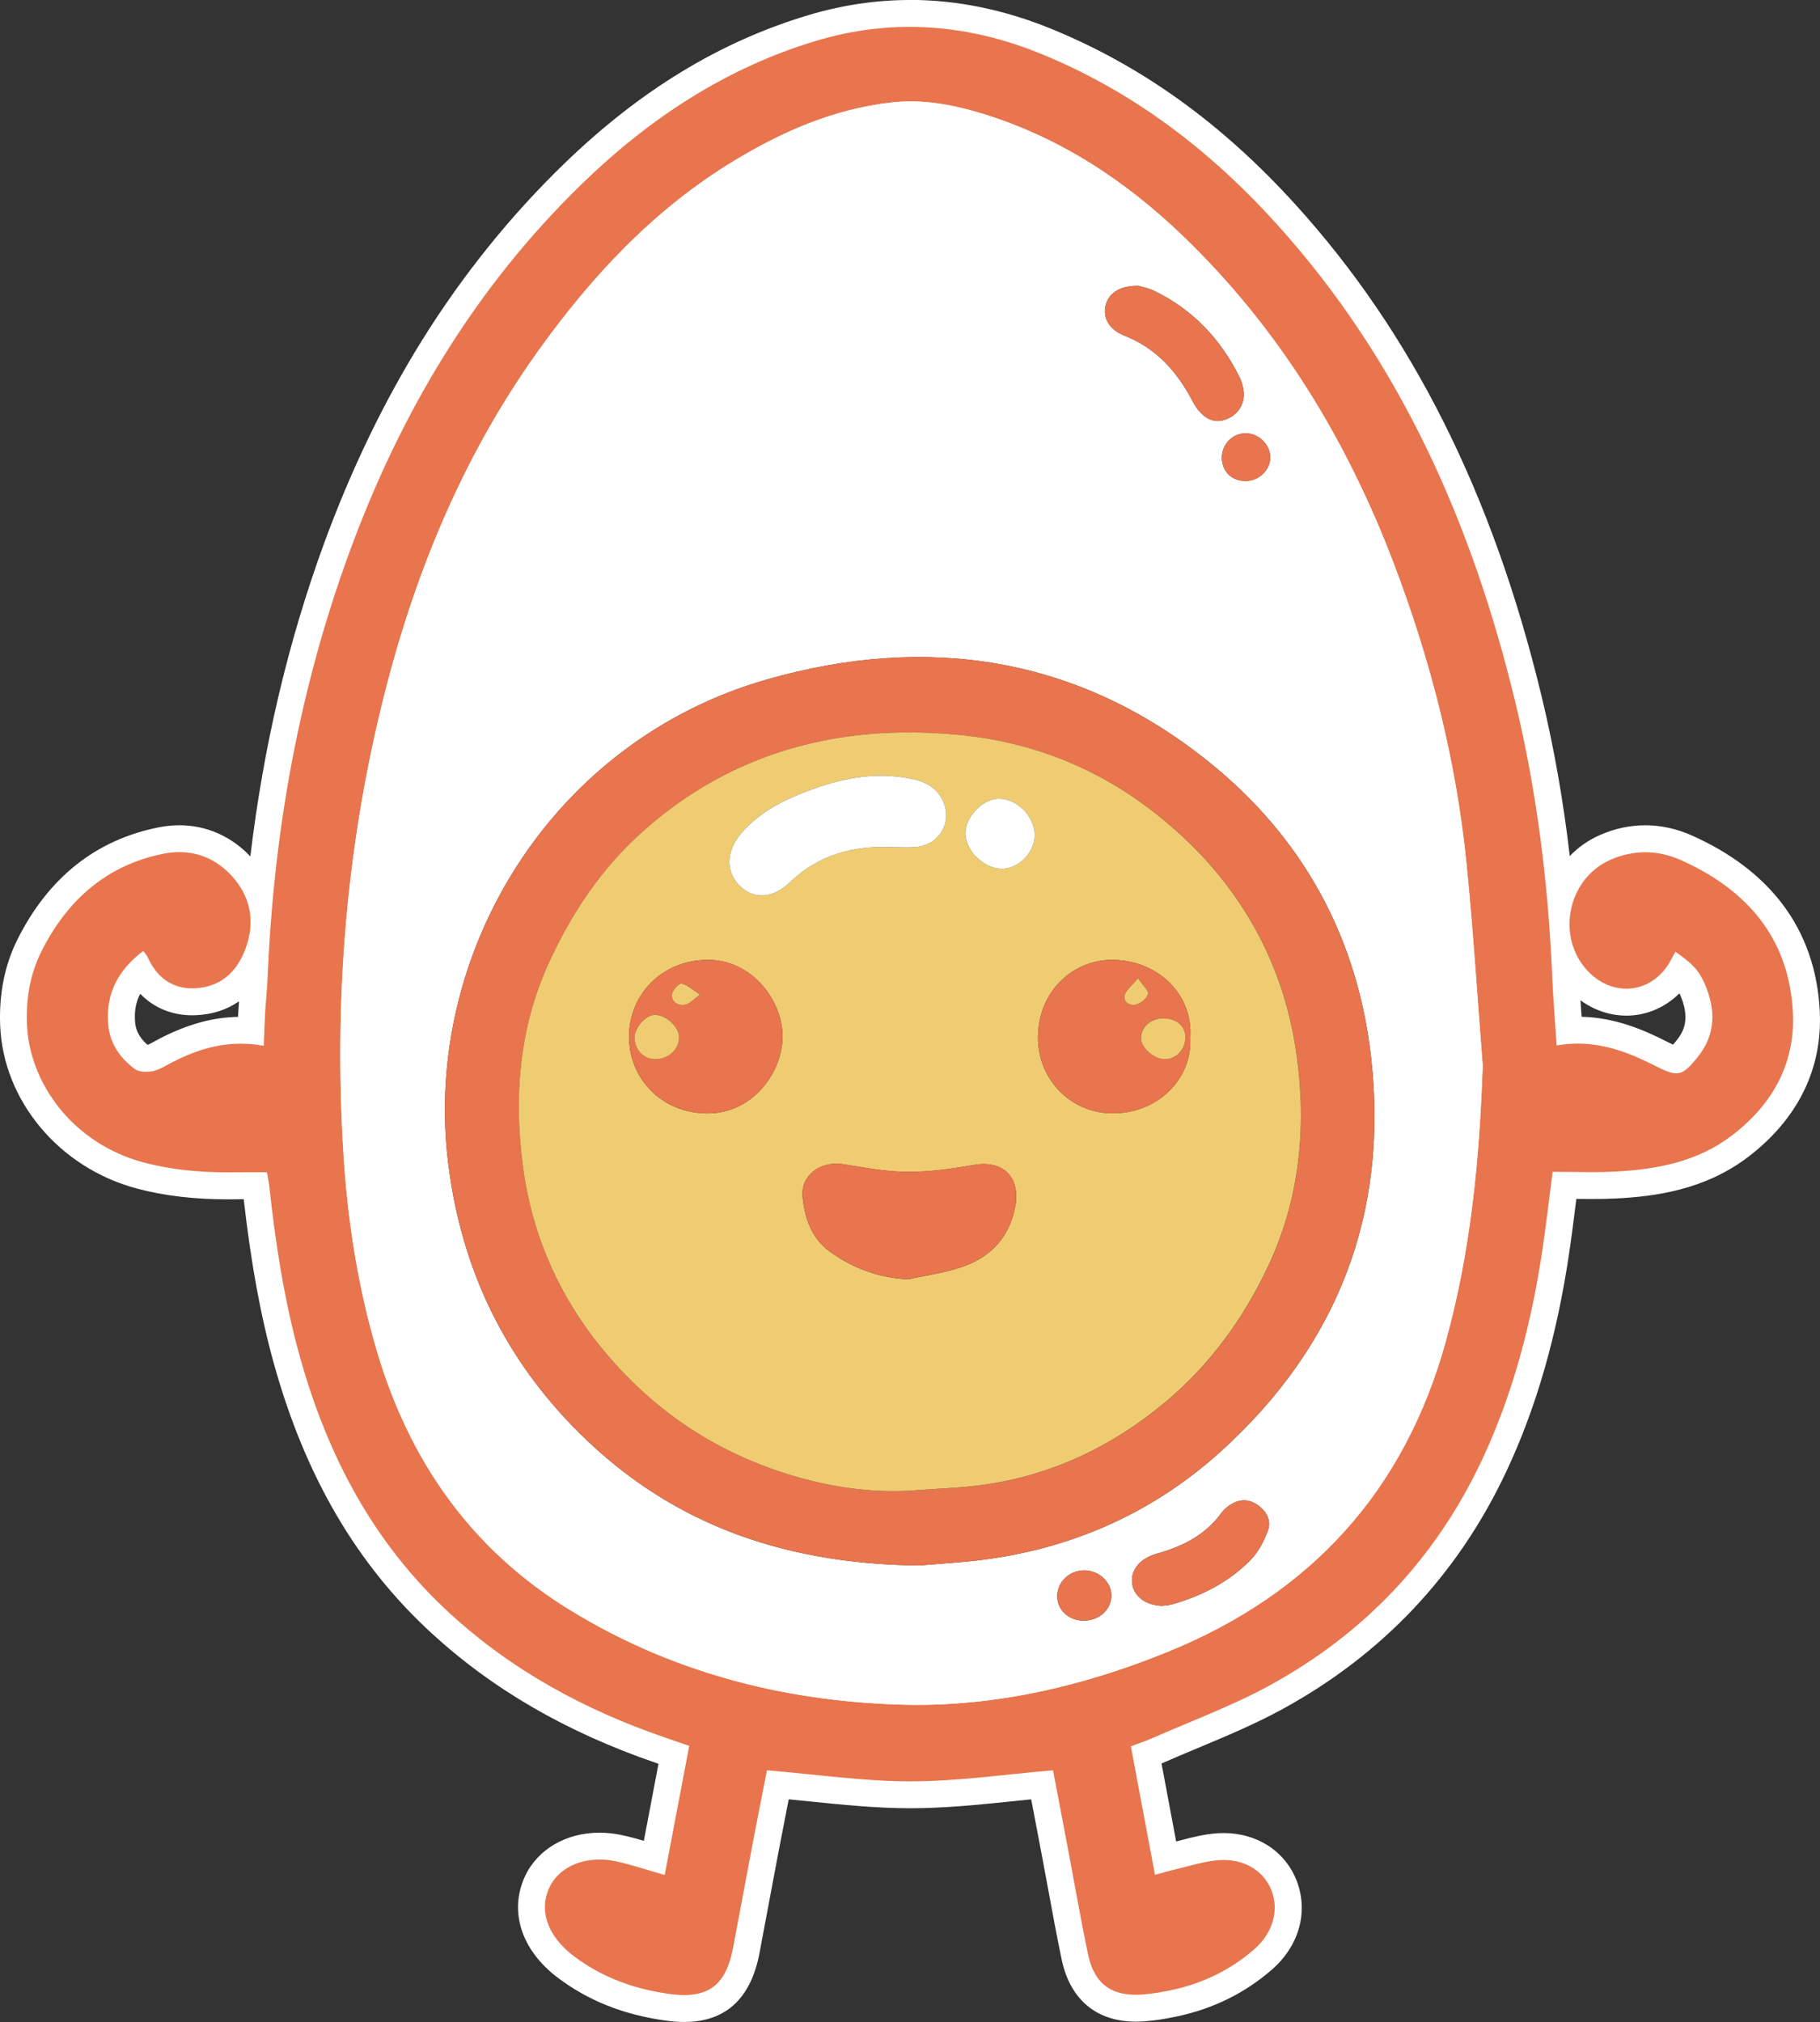 <svg id="Layer_1" data-name="Layer 1" viewBox="0 0 676.61 751.58">
  <rect x="0" y="0" width="676.61" height="751.58" fill="#333333" stroke="none"/>
  <g>
    <path d="M254.38,746.58c-1.92,0-4.02-.16-6.26-.47-14.81-2.06-27.18-6.98-37.82-15.05-11.66-8.84-15.62-20.62-10.59-31.51,3.8-8.23,12.69-13.34,23.19-13.34,2.29,0,4.64,.25,6.96,.73,4.26,.89,8.33,2.12,12.64,3.43,.25,.08,.5,.15,.75,.23l7.29-38.31-5.07-1.75c-32.65-11.24-59.43-26.73-81.85-47.38-26.95-24.81-45.58-56.71-56.94-97.54-5.12-18.4-8.79-38.84-11.53-64.33-.02-.18-.04-.36-.07-.55-.85,0-1.69,0-2.54,0-1.3,0-2.6,0-3.9,.03-1.23,.02-2.45,.04-3.67,.04-12.28,0-22.96-1.25-32.66-3.81-26.9-7.11-46.33-30.25-47.26-56.25-.39-10.97,1.54-20.55,5.91-29.28,10.8-21.57,27.28-34.7,48.98-39.02,2.27-.45,4.55-.68,6.77-.68,9.56,0,18,4.12,24.42,11.92,2.43,2.95,4.24,6.09,5.42,9.38,4.26-45.62,13.88-89.06,28.7-129.51,20.6-56.23,49.38-101.73,87.99-139.09,27.6-26.71,56.62-44.38,88.71-54.01,11.99-3.6,24.21-5.42,36.32-5.42,16.78,0,33.84,3.5,50.7,10.4,32.98,13.49,62.07,34.44,88.93,64.04,42.87,47.24,72.41,106.28,90.32,180.49,5.62,23.31,9.56,47.58,11.9,73.55,2.75-8.33,8.77-15.08,16.77-18.53,4.85-2.1,9.83-3.16,14.8-3.16s10.29,1.14,15.31,3.38c28.33,12.66,43.32,33.31,44.55,61.37,.86,19.5-7.72,36.67-24.8,49.63-15.02,11.4-32.6,13.64-46.24,14.33-2.61,.13-5.39,.19-8.75,.19-2.35,0-4.72-.03-7.13-.06-1-.01-2-.02-3.02-.04-.22,1.72-.43,3.43-.64,5.12-.84,6.71-1.63,13.05-2.59,19.45-4.5,30.27-11.95,56.23-22.78,79.37-17.53,37.45-44.9,66.53-81.35,86.43-9.93,5.42-20.48,9.83-30.69,14.1-4.36,1.83-8.88,3.71-13.25,5.64-1.37,.6-2.71,1.11-4.2,1.65l7.19,38.27c.79-.21,1.58-.41,2.37-.59,1.5-.34,2.98-.73,4.56-1.14,4.01-1.05,8.15-2.13,12.52-2.44,.72-.05,1.45-.08,2.17-.08,10.42,0,19.05,5.6,22.5,14.62,3.64,9.51,.6,20.02-7.93,27.43-9.3,8.08-20.34,13.52-32.79,16.18-4.42,.94-8.05,1.5-11.44,1.75-1.02,.08-2.03,.12-2.99,.12-12.42,0-20.07-6.49-22.72-19.28-1.79-8.62-3.4-17.39-4.96-25.88-.74-4.05-1.49-8.09-2.25-12.13-1.33-7.03-2.67-14.06-4-21.03l-.9-4.72c-4.02,.37-8.03,.78-11.94,1.19-12.12,1.25-24.65,2.54-36.99,2.54-12.38,0-24.4-1.23-37.13-2.53-3.99-.41-8.07-.82-12.19-1.2l-.82,4.2c-1.31,6.66-2.64,13.48-3.94,20.3-1.19,6.25-2.35,12.49-3.52,18.74-1.14,6.12-2.28,12.25-3.45,18.37-2.76,14.49-10.3,21.54-23.08,21.54ZM338.56,42.71c-2.26,0-4.51,.13-6.7,.37-18.3,2.08-36.25,8.77-56.48,21.04-26.19,15.89-48.89,38-71.45,69.58-26.07,36.49-44.76,78.89-57.14,129.62-12.88,52.73-17.62,108.28-14.09,165.1,1.63,26.32,5.64,49.99,12.25,72.35,12.28,41.58,34.96,72.08,69.31,93.24,35,21.55,75.48,33.19,120.33,34.59,2.07,.07,4.18,.1,6.26,.1h0c29.52,0,59.43-6.33,91.43-19.35,52.71-21.44,85.57-58.18,100.48-112.31,7.91-28.71,12.06-59.8,13.46-100.78-.61-7.68-1.17-15.37-1.74-23.05-1.25-17-2.54-34.58-4.27-51.79-3.66-36.46-12.39-72.48-26.71-110.12-18.46-48.54-43.72-87.79-77.23-120-22.66-21.78-46.4-36.27-72.58-44.28-9.58-2.93-17.57-4.3-25.14-4.3Zm248.07,340.2c12.1,0,22.53,4.49,31.14,8.89,1.04,.53,4.21,2.15,5.37,2.15,.28,0,1.17-.53,4.04-4.07,5.21-6.44,5.8-13.58,1.88-22.46-1.11-2.52-2.31-4.22-4.62-6.21-4.55,7.09-11.92,11.3-19.81,11.3-5.85,0-11.65-2.32-16.33-6.54-2.69-2.43-4.87-5.29-6.48-8.45,.09,1.83,.18,3.67,.26,5.51,.24,5.61,.63,11.15,1.05,17.01,.07,.99,.14,1.98,.21,2.97,1.1-.07,2.2-.11,3.3-.11Zm-533.67,10.34c.17,.06,.65,.18,1.41,.18,.51,0,1.04-.05,1.49-.15,1.21-.26,2.64-1.06,4.16-1.9,.75-.41,1.49-.83,2.24-1.2,9.78-4.92,18.46-7.21,27.29-7.21,1.23,0,2.48,.05,3.73,.14,.1-2.44,.19-4.79,.33-7.16,.11-1.85,.26-3.69,.41-5.53,.2-2.39,.38-4.66,.48-6.94,.08-2.07,.18-4.12,.28-6.18-4.4,9.33-12.18,14.65-22.15,15.07-.39,.02-.77,.02-1.14,.02-8.31,0-14.95-3.86-19.39-11.21-5.23,5.38-7.43,11.5-6.88,18.93,.39,5.21,2.92,9.51,7.74,13.15Z" style="fill: #e8754d;"/>
    <path d="M338.26,10c16.42,0,32.7,3.44,48.81,10.03,34.13,13.96,62.52,35.66,87.13,62.77,46.39,51.12,73.17,112.03,89.16,178.3,8.1,33.56,12.23,67.68,13.72,102.15,.36,8.32,1.05,16.62,1.62,25.37,2.72-.49,5.36-.71,7.93-.71,10.42,0,19.73,3.68,28.87,8.34,3.43,1.75,5.73,2.7,7.64,2.7,2.68,0,4.63-1.85,7.92-5.93,6.97-8.62,6.82-18,2.56-27.63-2.17-4.92-4.85-7.55-10.79-11.62-.81,1.48-1.53,2.98-2.4,4.39-3.79,6.14-9.7,9.34-15.82,9.34-4.48,0-9.05-1.72-12.98-5.26-13.54-12.22-9.57-35.46,7.23-42.72,4.28-1.85,8.56-2.75,12.81-2.75,4.47,0,8.91,1,13.27,2.95,24.68,11.03,40.38,29.24,41.6,57.03,.83,18.87-7.84,34.06-22.82,45.42-12.81,9.72-27.9,12.54-43.47,13.32-2.82,.14-5.65,.19-8.5,.19-4.73,0-9.54-.12-14.54-.12-1.32,10.15-2.39,19.53-3.78,28.86-4.01,26.97-10.76,53.18-22.36,77.98-17.19,36.73-43.78,64.82-79.22,84.16-13.93,7.6-28.99,13.13-43.56,19.56-2.27,1-4.65,1.77-7.88,2.99,2.94,15.67,5.86,31.21,8.97,47.76,2.87-.77,5.12-1.45,7.4-1.97,5.43-1.25,10.82-3.08,16.32-3.47,.61-.04,1.21-.07,1.8-.07,8.57,0,15.2,4.54,17.83,11.41,2.81,7.33,.54,15.72-6.54,21.86-8.82,7.66-19.12,12.62-30.56,15.06-3.55,.76-7.16,1.39-10.77,1.66-.9,.07-1.77,.1-2.61,.1-9.98,0-15.65-4.8-17.83-15.29-2.62-12.6-4.81-25.28-7.2-37.93-1.91-10.12-3.85-20.24-5.75-30.2-18.09,1.51-35.54,4.1-53,4.1h-.02c-17.49,0-34.98-2.58-53.34-4.1-1.82,9.33-3.77,19.13-5.63,28.95-2.35,12.37-4.62,24.75-6.97,37.11-2.31,12.15-7.67,17.47-18.16,17.47-1.72,0-3.57-.14-5.57-.42-12.97-1.81-24.95-6.09-35.49-14.08-9.66-7.32-13.08-16.76-9.07-25.43,2.99-6.47,10.15-10.44,18.65-10.44,1.92,0,3.92,.2,5.94,.63,5.93,1.23,11.7,3.25,18.29,5.12,3.09-16.23,6.05-31.8,9.13-47.99-3.46-1.2-6.31-2.18-9.16-3.16-29.72-10.22-56.85-24.93-80.09-46.33-28.27-26.02-45.32-58.6-55.51-95.2-5.8-20.83-9.07-42.08-11.38-63.53-.15-1.37-.45-2.72-.85-5-2.26,0-4.51-.02-6.75-.02-1.33,0-2.65,0-3.97,.03-1.2,.02-2.39,.03-3.59,.03-10.59,0-21.09-.92-31.37-3.64-26.73-7.07-42.77-29.81-43.55-51.6-.34-9.4,1.17-18.44,5.38-26.87,9.55-19.09,24.27-32.13,45.48-36.35,1.97-.39,3.9-.59,5.79-.59,7.91,0,15.05,3.41,20.56,10.09,6.42,7.8,7.46,16.8,3.95,26.09-3.22,8.52-9.32,14.04-18.79,14.44-.32,.01-.63,.02-.93,.02-8.02,0-13.39-4.48-16.68-11.81-.22-.49-.64-.9-1.51-2.08-9.26,7.01-13.91,15.62-13.06,26.98,.54,7.26,4.3,12.72,9.83,16.85,1.05,.79,2.69,1.1,4.3,1.1,.89,0,1.78-.1,2.55-.27,2.66-.58,5.08-2.27,7.58-3.52,7.84-3.94,15.92-6.67,25.05-6.67,2.74,0,5.57,.25,8.52,.78,.19-4.45,.31-8.48,.54-12.5,.25-4.19,.72-8.37,.9-12.56,2.22-54.34,11.69-107.27,30.44-158.43,19.05-52,46.79-98.52,86.77-137.22,24.88-24.08,53.3-42.8,86.67-52.82,11.69-3.51,23.32-5.21,34.88-5.21m2.57,623.7c32.19,0,63.34-7.52,93.32-19.72,53.29-21.68,88.06-59.86,103.41-115.61,9.22-33.47,12.47-67.58,13.65-102.22-1.98-25.08-3.53-50.21-6.04-75.23-3.84-38.34-13.31-75.39-27.01-111.4-17.55-46.16-42.67-87.45-78.44-121.83-21.47-20.64-45.87-36.67-74.58-45.46-8.7-2.66-17.51-4.52-26.6-4.52-2.4,0-4.82,.13-7.26,.41-21.34,2.43-40.42,10.76-58.51,21.74-29.73,18.04-52.91,42.92-72.92,70.94-28.39,39.75-46.43,84.23-57.93,131.34-13.36,54.72-17.72,110.34-14.23,166.6,1.55,24.97,5.35,49.47,12.44,73.45,12.05,40.78,34.94,73.57,71.48,96.07,37.62,23.17,79.12,33.97,122.79,35.33,2.14,.07,4.28,.1,6.41,.1M338.26,0c-12.6,0-25.3,1.9-37.76,5.63-32.88,9.87-62.57,27.93-90.75,55.21-19.96,19.32-37.71,41.36-52.77,65.52-14.16,22.73-26.42,48.11-36.44,75.45-13.42,36.62-22.61,75.66-27.47,116.52-7.09-7.49-16.35-11.58-26.37-11.58-2.54,0-5.15,.26-7.74,.78-23.3,4.63-40.95,18.66-52.48,41.68C1.8,358.58-.37,369.24,.05,380.91c1.01,28.19,21.98,53.24,50.98,60.91,10.11,2.68,21.21,3.98,33.93,3.98,1.23,0,2.5-.01,3.77-.04,.59-.01,1.21-.02,1.87-.02,2.73,23.97,6.32,43.51,11.25,61.23,11.62,41.75,30.72,74.42,58.37,99.88,22.95,21.12,50.3,36.96,83.61,48.42,.32,.11,.65,.22,.97,.33l-5.44,28.62c-2.8-.82-5.59-1.56-8.49-2.17-2.66-.55-5.35-.84-7.98-.84-12.48,0-23.1,6.22-27.73,16.24-6,12.98-1.36,27.39,12.11,37.59,11.34,8.59,24.47,13.83,40.15,16.01,2.49,.35,4.77,.52,6.94,.52,15.34,0,24.76-8.61,27.99-25.6,1.17-6.13,2.33-12.35,3.45-18.38,1.15-6.15,2.33-12.5,3.52-18.74,1.28-6.73,2.61-13.49,3.89-20.04,2.57,.25,5.13,.51,7.64,.77,12.29,1.25,25,2.55,37.62,2.55,12.63,0,25.29-1.3,37.53-2.56,2.42-.25,4.88-.5,7.36-.75l.06,.31c1.33,6.95,2.66,13.96,3.99,20.96,.76,4.03,1.51,8.07,2.25,12.11,1.57,8.51,3.18,17.32,4.99,25.99,3.11,15,12.92,23.26,27.62,23.26,1.08,0,2.21-.04,3.36-.13,3.62-.27,7.47-.86,12.11-1.85,13.29-2.83,25.08-8.65,35.03-17.29,10.16-8.82,13.73-21.46,9.32-32.99-4.21-11-14.63-17.84-27.17-17.84-.83,0-1.68,.03-2.53,.09-4.82,.35-9.2,1.49-13.42,2.59-.59,.15-1.16,.3-1.72,.45l-4.94-26.32-.5-2.67c.18-.08,.36-.15,.54-.23,4.33-1.91,8.82-3.79,13.16-5.6,10.32-4.32,20.99-8.78,31.15-14.32,37.41-20.42,65.5-50.26,83.48-88.7,11.03-23.58,18.62-49.99,23.2-80.75,.96-6.47,1.76-12.84,2.6-19.59,.03-.22,.06-.45,.08-.67,1.9,.02,3.83,.04,5.74,.04,3.45,0,6.31-.06,9-.2,14.36-.72,32.9-3.11,49.01-15.34,18.44-14,27.7-32.61,26.77-53.83-.68-15.48-5.4-29.08-14.03-40.42-7.92-10.4-19.18-18.92-33.47-25.3-5.67-2.53-11.51-3.82-17.35-3.82s-11.3,1.2-16.78,3.57c-4.33,1.87-8.15,4.56-11.33,7.87-2.41-20.72-5.89-40.41-10.49-59.47-18.11-75.05-48.03-134.81-91.47-182.68-27.38-30.17-57.06-51.53-90.74-65.31-17.47-7.15-35.17-10.77-52.6-10.77h0Zm2.57,623.7c-2.03,0-4.08-.03-6.1-.1-43.97-1.37-83.62-12.76-117.86-33.85-33.25-20.48-55.21-50.05-67.13-90.39-6.5-21.99-10.44-45.3-12.05-71.24-3.49-56.32,1.2-111.36,13.96-163.61,12.23-50.1,30.67-91.93,56.36-127.9,22.15-31.01,44.38-52.68,69.97-68.21,19.59-11.89,36.9-18.35,54.45-20.35,2-.23,4.06-.34,6.13-.34,7.06,0,14.58,1.3,23.68,4.08,25.41,7.78,48.5,21.88,70.58,43.11,32.96,31.69,57.83,70.34,76.02,118.17,14.16,37.22,22.79,72.82,26.4,108.84,1.72,17.15,3.01,34.71,4.26,51.69,.55,7.46,1.12,15.17,1.71,22.77-1.4,40.43-5.5,71.09-13.28,99.34-14.47,52.53-46.37,88.19-97.54,109.01-31.4,12.77-60.69,18.98-89.56,18.98h0Zm263.79-246.18c7.41,0,14.42-3.02,19.75-8.31,.03,.08,.07,.15,.1,.23,3.98,9.01,1.63,13.8-1.19,17.3-.53,.65-.96,1.17-1.3,1.56-.5-.23-1.14-.54-1.94-.95-8.82-4.51-19.49-9.11-32.06-9.42-.15-2.07-.29-4.11-.42-6.12,5.09,3.7,11.03,5.7,17.05,5.7h0Zm-549.76,10.86c-3.82-3.31-4.5-6.47-4.66-8.64-.29-3.92,.31-7.28,1.93-10.35,5.08,5.22,11.7,8,19.35,8,.45,0,.9,0,1.36-.03,6.1-.26,11.5-2.03,16.02-5.17-.09,1.14-.17,2.29-.24,3.46-.05,.78-.09,1.55-.12,2.32-9.28,.17-18.37,2.64-28.49,7.73-.87,.44-1.7,.9-2.42,1.3-.87,.48-2.15,1.2-2.72,1.37h0Z" style="fill: #fff;"/>
  </g>
  <path d="M551.22,396.15c-1.17,34.64-4.43,68.75-13.65,102.22-15.35,55.76-50.12,93.93-103.41,115.61-31.97,13-65.27,20.7-99.74,19.62-43.68-1.36-85.17-12.16-122.79-35.33-36.54-22.51-59.43-55.3-71.48-96.07-7.09-23.98-10.89-48.49-12.44-73.45-3.49-56.26,.86-111.88,14.23-166.6,11.5-47.11,29.54-91.59,57.93-131.34,20.02-28.02,43.19-52.91,72.92-70.94,18.09-10.97,37.17-19.31,58.51-21.74,11.69-1.33,22.87,.74,33.87,4.11,28.7,8.79,53.11,24.82,74.58,45.46,35.76,34.38,60.88,75.67,78.44,121.83,13.69,36,23.16,73.06,27.01,111.4,2.51,25.03,4.06,50.15,6.04,75.23Zm-209.7,185.74c3.66-.29,10.63-.77,17.58-1.42,36.26-3.4,68.38-16.95,95.24-41.42,42.76-38.96,61.78-87.6,55.46-145.34-4.92-44.94-25.27-82.24-60.38-110.49-48.86-39.3-104.78-47.54-163.89-30.78-80.75,22.9-127.98,101.89-119.05,178.67,4.42,38.02,19.4,70.95,45.92,98.51,34.31,35.66,76.85,51.69,129.13,52.27ZM423.16,106.26c-6.93-.13-11.15,2.82-12.16,7.46-1,4.55,1.41,8.82,6.95,11,11.27,4.44,18.95,12.57,24.62,22.95,.94,1.71,1.82,3.52,3.08,4.97,2.75,3.18,6.08,4.89,10.43,3.12,4.05-1.65,6.64-5.42,6.29-9.91-.15-1.91-.69-3.9-1.54-5.62-7.05-14.24-17.46-25.23-31.87-32.18-2.22-1.07-4.75-1.48-5.8-1.8Zm8.86,490.63c.79-.11,2.22-.13,3.54-.5,11.18-3.14,21.33-8.32,29.46-16.66,2.8-2.87,4.82-6.8,6.26-10.6,1.57-4.12-.55-7.64-4.13-9.98-3.41-2.24-6.91-1.77-10.17,.44-1.13,.77-2.17,1.77-2.98,2.87-5.69,7.82-13.69,12.02-22.7,14.67-1.33,.39-2.68,.79-3.94,1.37-4.76,2.16-7.18,6.2-6.4,10.51,.81,4.49,5.13,7.74,11.06,7.88Zm-29.27,5.5c5.89,.08,10.59-4.26,10.42-9.62-.16-4.97-4.89-9.15-10.23-9.06-5.41,.09-9.75,4.21-9.89,9.39-.14,5.16,4.09,9.22,9.71,9.3Zm60.68-423.6c4.97-.19,9.15-4.61,8.8-9.31-.37-4.86-4.95-8.77-9.81-8.4-4.61,.36-8.19,4.33-8.17,9.05,.03,5.24,3.85,8.85,9.18,8.65Z" style="fill: #fff;"/>
  <path d="M341.52,581.89c-52.28-.58-94.82-16.61-129.13-52.27-26.52-27.56-41.49-60.49-45.92-98.51-8.93-76.78,38.3-155.76,119.05-178.67,59.11-16.77,115.03-8.53,163.89,30.78,35.12,28.25,55.46,65.54,60.38,110.49,6.32,57.74-12.69,106.38-55.46,145.34-26.86,24.48-58.98,38.02-95.24,41.42-6.95,.65-13.92,1.13-17.58,1.42Zm-3.65-27.76c9.99-.81,20.08-.99,29.95-2.55,24.87-3.92,46.82-14.72,65.94-30.85,16.2-13.68,28.42-30.45,37.57-49.78,11.96-25.25,14.44-51.99,10.76-78.65-5.13-37.09-23.59-67.53-53.52-90.73-21.36-16.56-45.67-25.91-72.19-28.42-14.6-1.38-29.5-1.28-44.29,1.09-28.13,4.5-52.52,16.35-73.6,35.29-15.01,13.49-25.88,29.89-34.3,48.13-11.29,24.47-13.18,50.52-9.69,76.36,4.29,31.82,19.04,59.17,42.7,81.55,14.28,13.51,30.59,23.43,48.87,30.08,16.65,6.05,33.89,9.32,51.83,8.49Z" style="fill: #e8754d;"/>
  <path d="M423.16,106.26c1.05,.32,3.58,.73,5.8,1.8,14.4,6.95,24.81,17.94,31.87,32.18,.85,1.71,1.39,3.71,1.54,5.62,.35,4.49-2.24,8.26-6.29,9.91-4.34,1.77-7.67,.05-10.43-3.12-1.26-1.45-2.15-3.26-3.08-4.97-5.67-10.38-13.34-18.5-24.62-22.95-5.54-2.18-7.95-6.46-6.95-11,1.02-4.64,5.24-7.59,12.16-7.46Z" style="fill: #e8754d;"/>
  <path d="M432.02,596.89c-5.92-.14-10.25-3.39-11.06-7.88-.78-4.31,1.65-8.35,6.4-10.51,1.26-.57,2.61-.97,3.94-1.37,9.01-2.66,17.01-6.86,22.7-14.67,.8-1.1,1.85-2.11,2.98-2.87,3.26-2.22,6.76-2.68,10.17-.44,3.57,2.35,5.69,5.86,4.13,9.98-1.44,3.8-3.46,7.73-6.26,10.6-8.13,8.34-18.28,13.52-29.46,16.66-1.32,.37-2.74,.39-3.54,.5Z" style="fill: #e8754d;"/>
  <path d="M402.75,602.39c-5.62-.08-9.85-4.14-9.71-9.3,.14-5.18,4.48-9.3,9.89-9.39,5.34-.09,10.06,4.1,10.23,9.06,.18,5.36-4.53,9.71-10.42,9.62Z" style="fill: #e8754d;"/>
  <path d="M463.43,178.79c-5.32,.2-9.15-3.41-9.18-8.65-.02-4.72,3.56-8.69,8.17-9.05,4.86-.38,9.44,3.54,9.81,8.4,.36,4.69-3.82,9.12-8.8,9.31Z" style="fill: #e8754d;"/>
  <path d="M337.87,554.13c-17.93,.83-35.17-2.44-51.83-8.49-18.28-6.64-34.58-16.56-48.87-30.08-23.66-22.39-38.4-49.74-42.7-81.55-3.49-25.84-1.6-51.89,9.69-76.36,8.41-18.24,19.29-34.64,34.3-48.13,21.08-18.95,45.47-30.79,73.6-35.29,14.8-2.37,29.69-2.47,44.29-1.09,26.52,2.51,50.83,11.86,72.19,28.42,29.94,23.2,48.4,53.65,53.52,90.73,3.69,26.66,1.2,53.4-10.76,78.65-9.15,19.33-21.37,36.1-37.57,49.78-19.12,16.14-41.07,26.93-65.94,30.85-9.87,1.56-19.96,1.74-29.95,2.55Zm-.1-78.61c6.72-1.52,13.66-2.42,20.12-4.69,10.36-3.62,17.22-10.73,19.47-22.02,2.2-11.07-4.21-17.7-15.22-15.8-8.18,1.41-16.53,2.62-24.79,2.58-7.98-.04-15.98-1.61-23.91-2.85-8.41-1.32-15.87,4.05-15.06,12.23,.78,7.79,3.3,15.36,10.22,20.32,8.63,6.18,18.13,9.72,29.17,10.24Zm104.73-89.8c1.07-15.63-11.33-28.38-28.16-28.92-14.81-.48-28.02,11.01-28.45,28.14-.39,15.83,11.83,28.82,27.68,28.89,16.64,.08,29.73-12.6,28.93-28.12Zm-179.75-28.93c-16.8,.25-28.85,12.94-28.9,28.42-.05,15.59,11.89,28.32,28.66,28.64,17,.33,28.28-14.86,28.42-28.41,.13-13.07-11.07-28.92-28.18-28.65Zm68.55-41.92c3.08,0,6.17,.23,9.22-.04,9.42-.84,14.2-10.54,9.24-18.6-2.35-3.83-5.97-5.64-10.27-6.59-14.87-3.3-28.87,.1-42.49,5.66-8.07,3.29-15.6,7.65-21.41,14.4-5.69,6.6-5.88,14.41-.54,19.6,5.23,5.09,12.21,4.78,18.64-1.4,10.59-10.17,23.4-13.62,37.62-13.03Zm41.49,8.04c6.33-.23,12.05-6.44,11.82-12.85-.25-7.03-6.95-13.46-13.71-13.16-5.89,.26-12.14,7.02-12,12.99,.16,6.64,7.22,13.26,13.89,13.02Z" style="fill: #efcc71;"/>
  <path d="M337.77,475.51c-11.04-.52-20.54-4.07-29.17-10.24-6.92-4.96-9.45-12.52-10.22-20.32-.81-8.18,6.65-13.55,15.06-12.23,7.94,1.24,15.93,2.81,23.91,2.85,8.27,.04,16.61-1.17,24.79-2.58,11-1.9,17.41,4.73,15.22,15.8-2.24,11.29-9.11,18.4-19.47,22.02-6.46,2.26-13.4,3.17-20.12,4.69Z" style="fill: #e8754d;"/>
  <path d="M442.51,385.72c.8,15.52-12.3,28.19-28.93,28.12-15.85-.07-28.07-13.06-27.68-28.89,.43-17.14,13.63-28.62,28.45-28.14,16.83,.54,29.23,13.28,28.16,28.92Zm-1.82,.04c.16-4.02-2.83-6.93-7.43-7.23-5.09-.33-9.09,2.99-9.04,7.51,.04,3.38,4.72,7.53,8.62,7.64,4.28,.12,7.67-3.3,7.85-7.93Zm-17.62-22.14c-2.33,2.91-4.62,4.54-4.97,6.51-.46,2.62,2.28,3.88,4.47,3.21,1.73-.53,3.93-2.32,4.23-3.87,.25-1.34-1.88-3.13-3.73-5.85Z" style="fill: #e8754d;"/>
  <path d="M262.76,356.78c17.11-.27,28.31,15.58,28.18,28.65-.14,13.55-11.42,28.74-28.42,28.41-16.77-.32-28.71-13.06-28.66-28.64,.05-15.48,12.1-28.18,28.9-28.42Zm-18.87,36.89c4.93-.18,8.64-3.8,8.55-8.33-.08-3.81-5.13-8.31-9.13-8.13-3.43,.16-7.66,5.14-7.42,8.74,.32,4.66,3.65,7.88,8,7.72Zm16.33-24.01c-3-1.88-4.86-3.79-6.92-4.03-1.07-.12-3.5,2.7-3.52,4.21-.04,2.95,2.63,4.11,5.29,3.49,1.52-.36,2.76-1.9,5.15-3.67Z" style="fill: #e8754d;"/>
  <path d="M331.31,314.87c-14.22-.59-27.03,2.86-37.62,13.03-6.43,6.18-13.41,6.48-18.64,1.4-5.34-5.19-5.15-12.99,.54-19.6,5.82-6.75,13.35-11.11,21.41-14.4,13.62-5.56,27.62-8.96,42.49-5.66,4.3,.95,7.91,2.76,10.27,6.59,4.96,8.06,.19,17.76-9.24,18.6-3.05,.27-6.15,.04-9.22,.04Z" style="fill: #fff;"/>
  <path d="M372.8,322.91c-6.66,.24-13.73-6.38-13.89-13.02-.14-5.97,6.1-12.73,12-12.99,6.77-.3,13.47,6.13,13.71,13.16,.22,6.41-5.49,12.62-11.82,12.85Z" style="fill: #fff;"/>
  <path d="M440.68,385.76c-.18,4.63-3.57,8.05-7.85,7.93-3.9-.11-8.58-4.26-8.62-7.64-.05-4.52,3.95-7.84,9.04-7.51,4.6,.3,7.59,3.21,7.43,7.23Z" style="fill: #efcc71;"/>
  <path d="M423.06,363.62c1.85,2.72,3.99,4.51,3.73,5.85-.3,1.55-2.5,3.34-4.23,3.87-2.2,.67-4.94-.59-4.47-3.21,.35-1.97,2.64-3.6,4.97-6.51Z" style="fill: #efcc71;"/>
  <path d="M243.89,393.68c-4.35,.16-7.68-3.06-8-7.72-.24-3.6,3.99-8.58,7.42-8.74,3.99-.18,9.05,4.32,9.13,8.13,.1,4.54-3.62,8.16-8.55,8.33Z" style="fill: #efcc71;"/>
  <path d="M260.22,369.67c-2.4,1.77-3.64,3.31-5.15,3.67-2.66,.63-5.33-.54-5.29-3.49,.02-1.52,2.45-4.34,3.52-4.21,2.06,.24,3.92,2.15,6.92,4.03Z" style="fill: #efcc71;"/>
</svg>